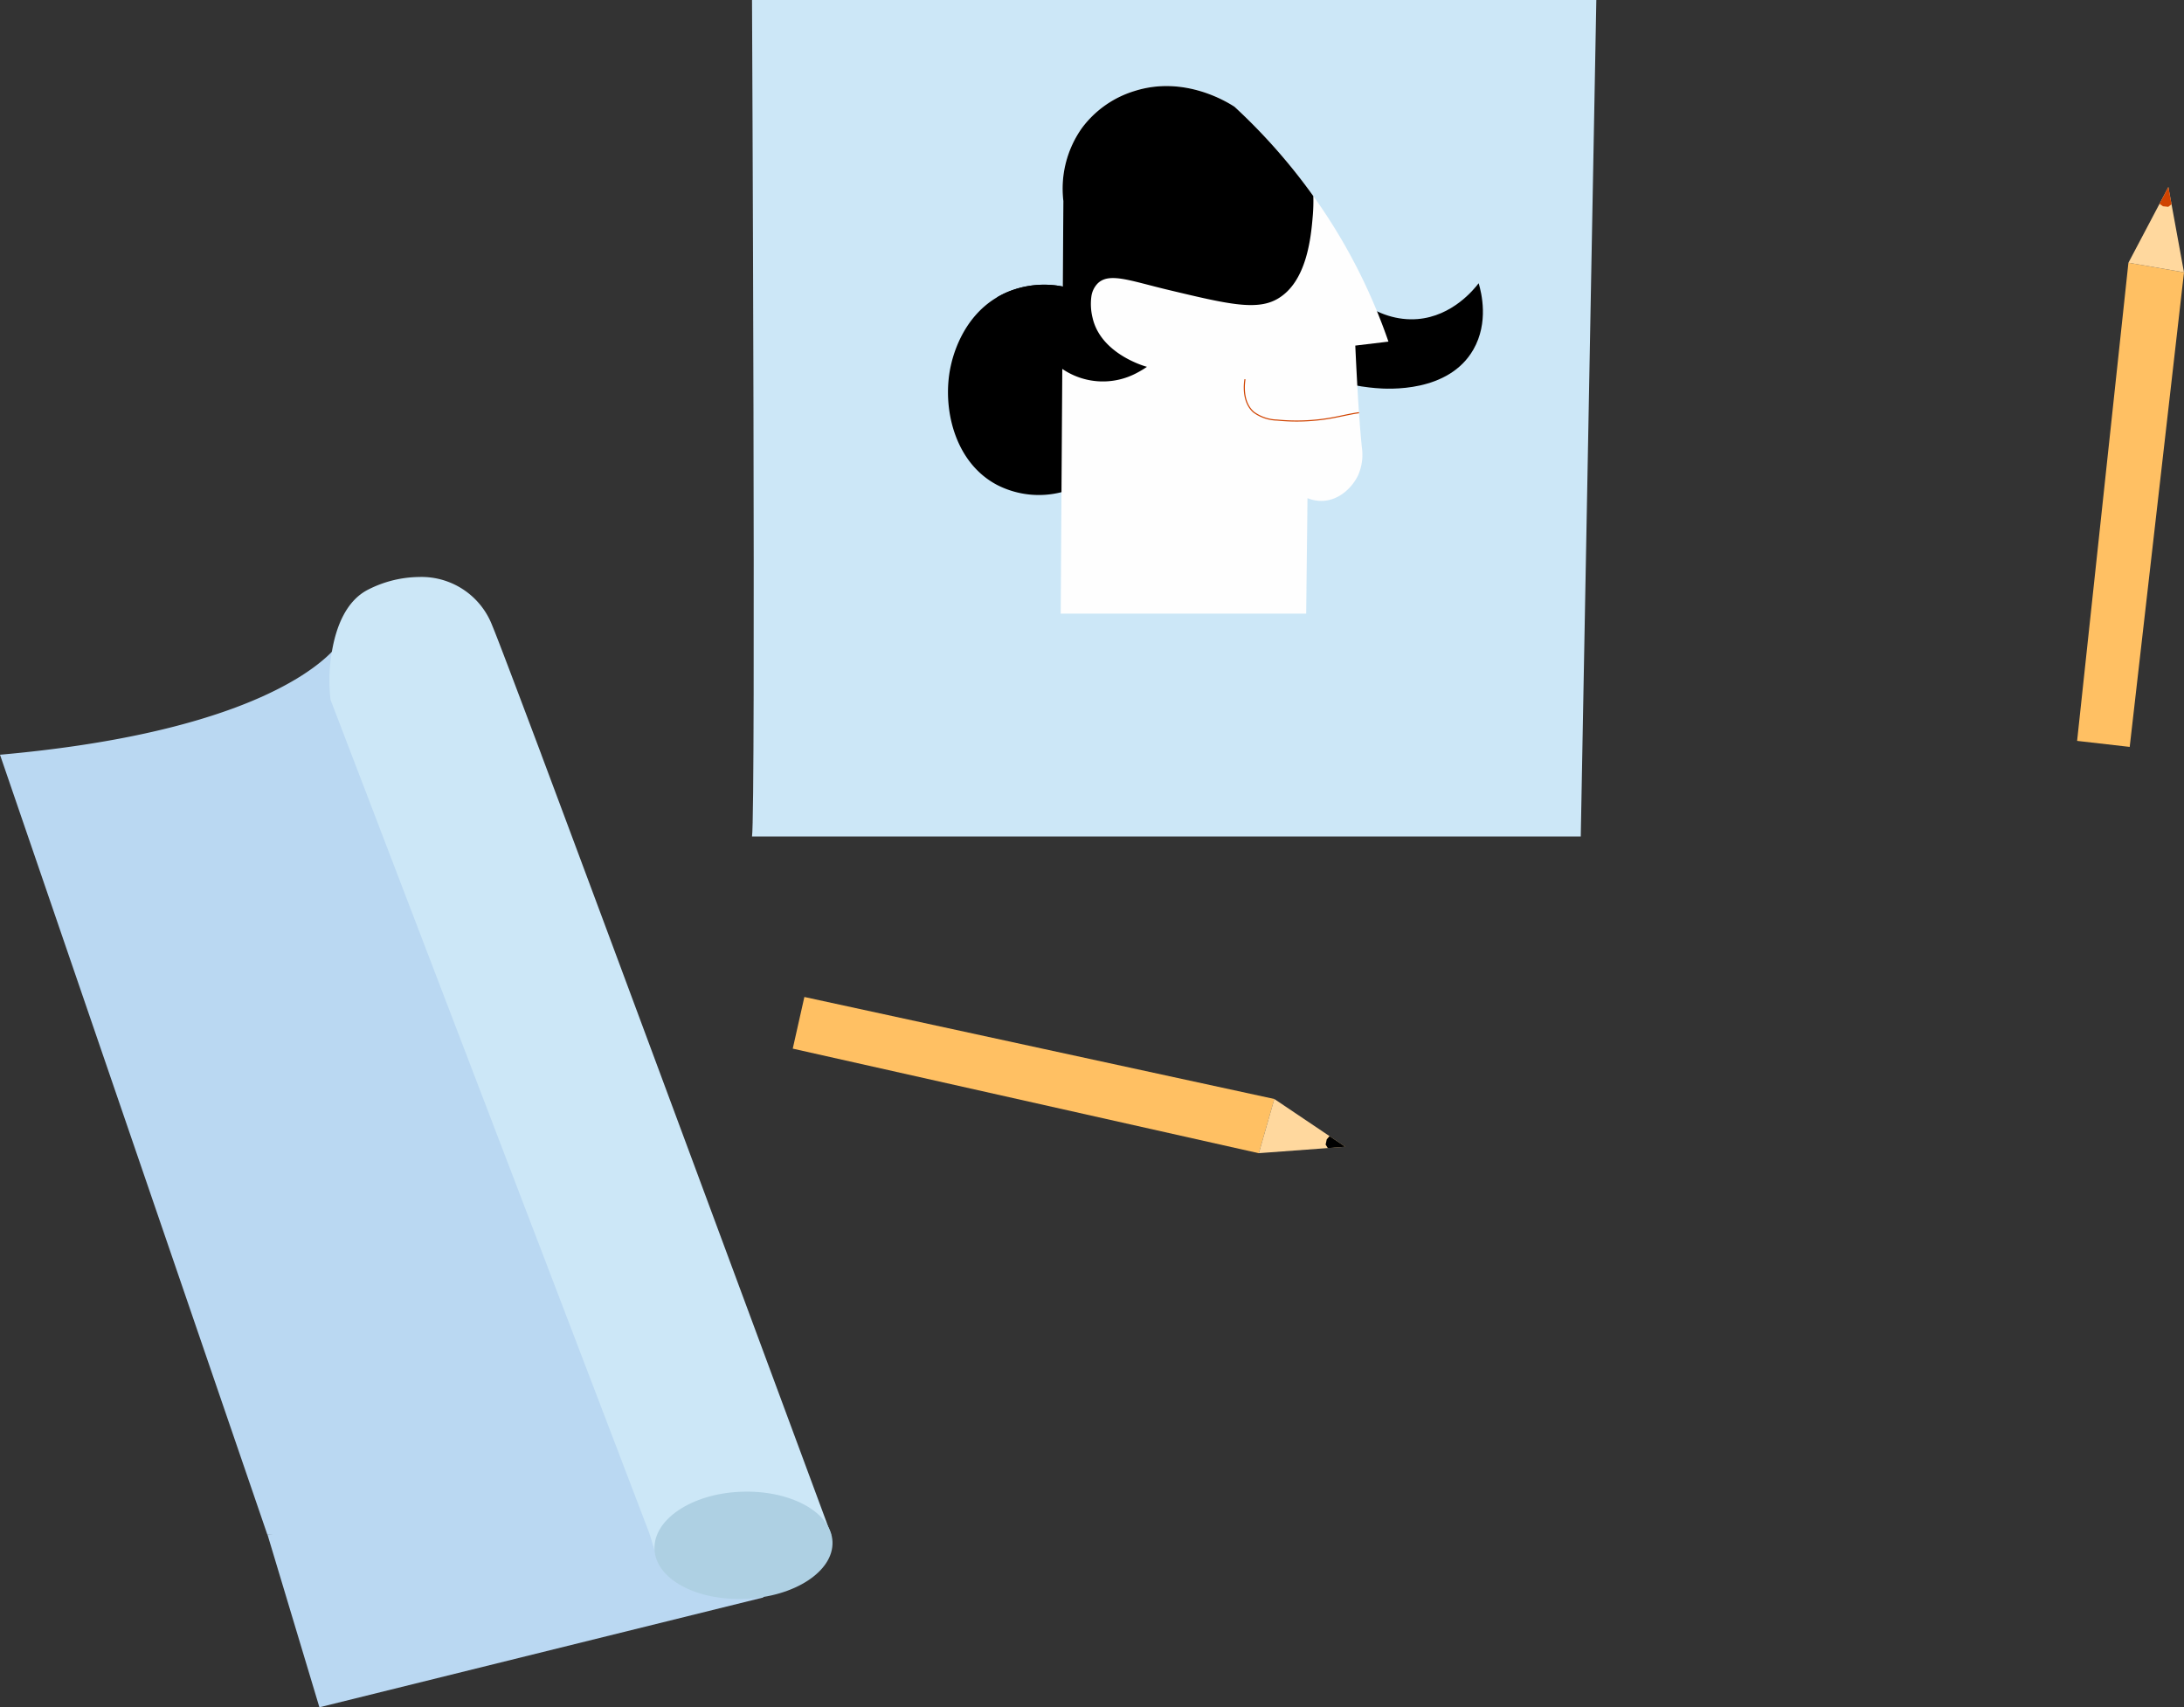 <svg xmlns="http://www.w3.org/2000/svg" width="507.338" height="396.595" viewBox="0 0 507.338 396.595"><rect x="0" y="0" width="507.338" height="396.595" fill="#333333" stroke="none"/><defs><style>.a{fill:#bad8f2;}.b,.i{fill:none;stroke-miterlimit:10;}.b{stroke:#fff;stroke-width:1.437px;}.c{fill:#cce7f7;}.d{fill:#ffc063;}.e{fill:#ffd89e;}.f{fill:#aed0e3;}.g{fill:#d04300;}.h{fill:#fefefe;}.i{stroke:#d04300;stroke-width:0.254px;}</style></defs><g transform="translate(-490.192 -424.465)"><path class="a" d="M533.084,674.077l12.056,40.1,103.149-25.516-15.768-26.028Z" transform="translate(19.25 106.888)"/><path class="b" d="M567.426,608.009" transform="translate(34.663 82.375)"/><path class="c" d="M610.769,618.788c.9-6.325,0-194.323,0-194.323H806.9l-3.616,194.323Z" transform="translate(54.115 0)"/><path class="a" d="M681.117,734.827H552.3L490.192,553.65c53.025-4.709,71.575-18.266,77.089-23.9a13.86,13.86,0,0,0,2.082-2.485S655.634,687.267,681.117,734.827Z" transform="translate(0 46.138)"/><path class="c" d="M659.564,739.445H617.447c-17.888-46.969-74.18-193.954-74.18-193.954a38.751,38.751,0,0,1,.309-11.121c.946-5.655,3.241-11.854,8.47-14.481a26.674,26.674,0,0,1,11.785-2.911,17.606,17.606,0,0,1,17.012,11.311c1.09,2.579,5.324,13.794,11.405,29.956v.023C610.868,607.98,646.574,704.378,659.564,739.445Z" transform="translate(23.706 41.52)"/><path class="d" d="M617.3,596.319l2.7-12,109.175,23.695-3.6,12.6Z" transform="translate(57.045 71.744)"/><path class="e" d="M712.127,611.774l-4.071.3-16.024,1.188,3.593-12.59,12.836,8.635Z" transform="translate(90.586 79.084)"/><path class="c" d="M594.371,670.809l1.111,3.7,2.053-4.24-2.552-.505Z" transform="translate(46.756 110.089)"/><path class="f" d="M595.135,677c-.271-6.869,8.571-12.888,20.059-13.341s21.018,4.751,21.289,11.621-8.825,12.8-20.311,13.255S595.4,683.866,595.135,677Z" transform="translate(47.096 107.337)"/><path d="M707.32,609.1l-4.071.3-.507-.813.261-1.216s.275-.333.652-.74Z" transform="translate(95.393 81.759)"/><path class="d" d="M835.449,579.068l-12.217-1.4,11.92-111.079,12.909,2.236Z" transform="translate(149.469 18.903)"/><path class="e" d="M840.735,454.447l.737,4.016,2.89,15.806-12.9-2.23,7.217-13.684Z" transform="translate(153.162 13.456)"/><path class="g" d="M838.5,454.446l.736,4.016-.753.591-1.237-.13s-.361-.238-.8-.569Z" transform="translate(155.397 13.456)"/><path d="M673,516.62a19.682,19.682,0,0,1-4.443,1.686,21.285,21.285,0,0,1-14.973-1.686c-10.031-5.294-12.774-18.132-10.791-27.43.369-1.708,2.393-11.185,10.809-16.159a20.438,20.438,0,0,1,2.139-1.1,22.113,22.113,0,0,1,13.125-1.391,22.988,22.988,0,0,1,6.631,2.351,20.091,20.091,0,0,1,4.9,3.664,20.8,20.8,0,0,1,5.468,11.718c.106.762.184,1.534.225,2.312C686.657,500.846,681.563,512.1,673,516.62Z" transform="translate(68.217 20.489)"/><path d="M703.944,463.922c3.489,10.905,12.974,17.715,22.193,16.952,8.083-.668,13.107-6.925,14.178-8.322.645,2.178,2.383,9.107-1.233,15.411-5.734,10-19.66,9.236-22.808,8.939-3.368-.319-10.534-.994-14.8-6.473C696.447,483.959,697.254,473.083,703.944,463.922Z" transform="translate(93.368 17.708)"/><path class="h" d="M730.232,522.288a11.736,11.736,0,0,1-.924,6.472c-1.271,2.625-4.154,5.614-8.015,5.857a8.54,8.54,0,0,1-3.7-.619q-.15,13.409-.306,26.816H660.263q.089-14.1.181-28.211.094-14.319.188-28.639.059-9.564.12-19.129.067-9.94.129-19.878a24.332,24.332,0,0,1,4.315-16.952,23.877,23.877,0,0,1,12.331-8.631c11.559-3.626,21.565,2.688,23.116,3.7a135.732,135.732,0,0,1,18.3,20.743,131.809,131.809,0,0,1,14.8,26.775q1.484,3.634,2.65,7.035l-7.7.927q.233,5.014.471,9.3C729.48,513.537,729.821,518.308,730.232,522.288Z" transform="translate(76.328 6.193)"/><path d="M723.4,468.35c-.409,4.829-1.314,15.495-8.32,19.415-4.855,2.718-11.663,1.094-25.273-2.157-8.8-2.1-13.643-4.1-16.335-1.539a5.421,5.421,0,0,0-1.513,3.118,13.3,13.3,0,0,0,.28,4.893c1.329,5.9,6.785,9.08,10.088,10.489a20.883,20.883,0,0,0,2.547.917,20.831,20.831,0,0,1-2.322,1.4,16.709,16.709,0,0,1-17.344-.917,34.731,34.731,0,0,1-2.832-2.021,55.835,55.835,0,0,1-12.31-14.616,20.424,20.424,0,0,1,2.138-1.1,22.113,22.113,0,0,1,13.125-1.391q.067-9.94.129-19.878a24.332,24.332,0,0,1,4.315-16.952,23.877,23.877,0,0,1,12.331-8.631c11.558-3.626,21.565,2.688,23.116,3.7a135.735,135.735,0,0,1,18.3,20.743A39.873,39.873,0,0,1,723.4,468.35Z" transform="translate(71.752 6.193)"/><path class="i" d="M689.856,485.269c-.42,2.724-.058,5.853,2.028,7.65a9.639,9.639,0,0,0,5.433,1.84,46.379,46.379,0,0,0,12.822-.522c2.072-.377,4.129-.9,6.2-1.188" transform="translate(89.54 27.289)"/></g></svg>